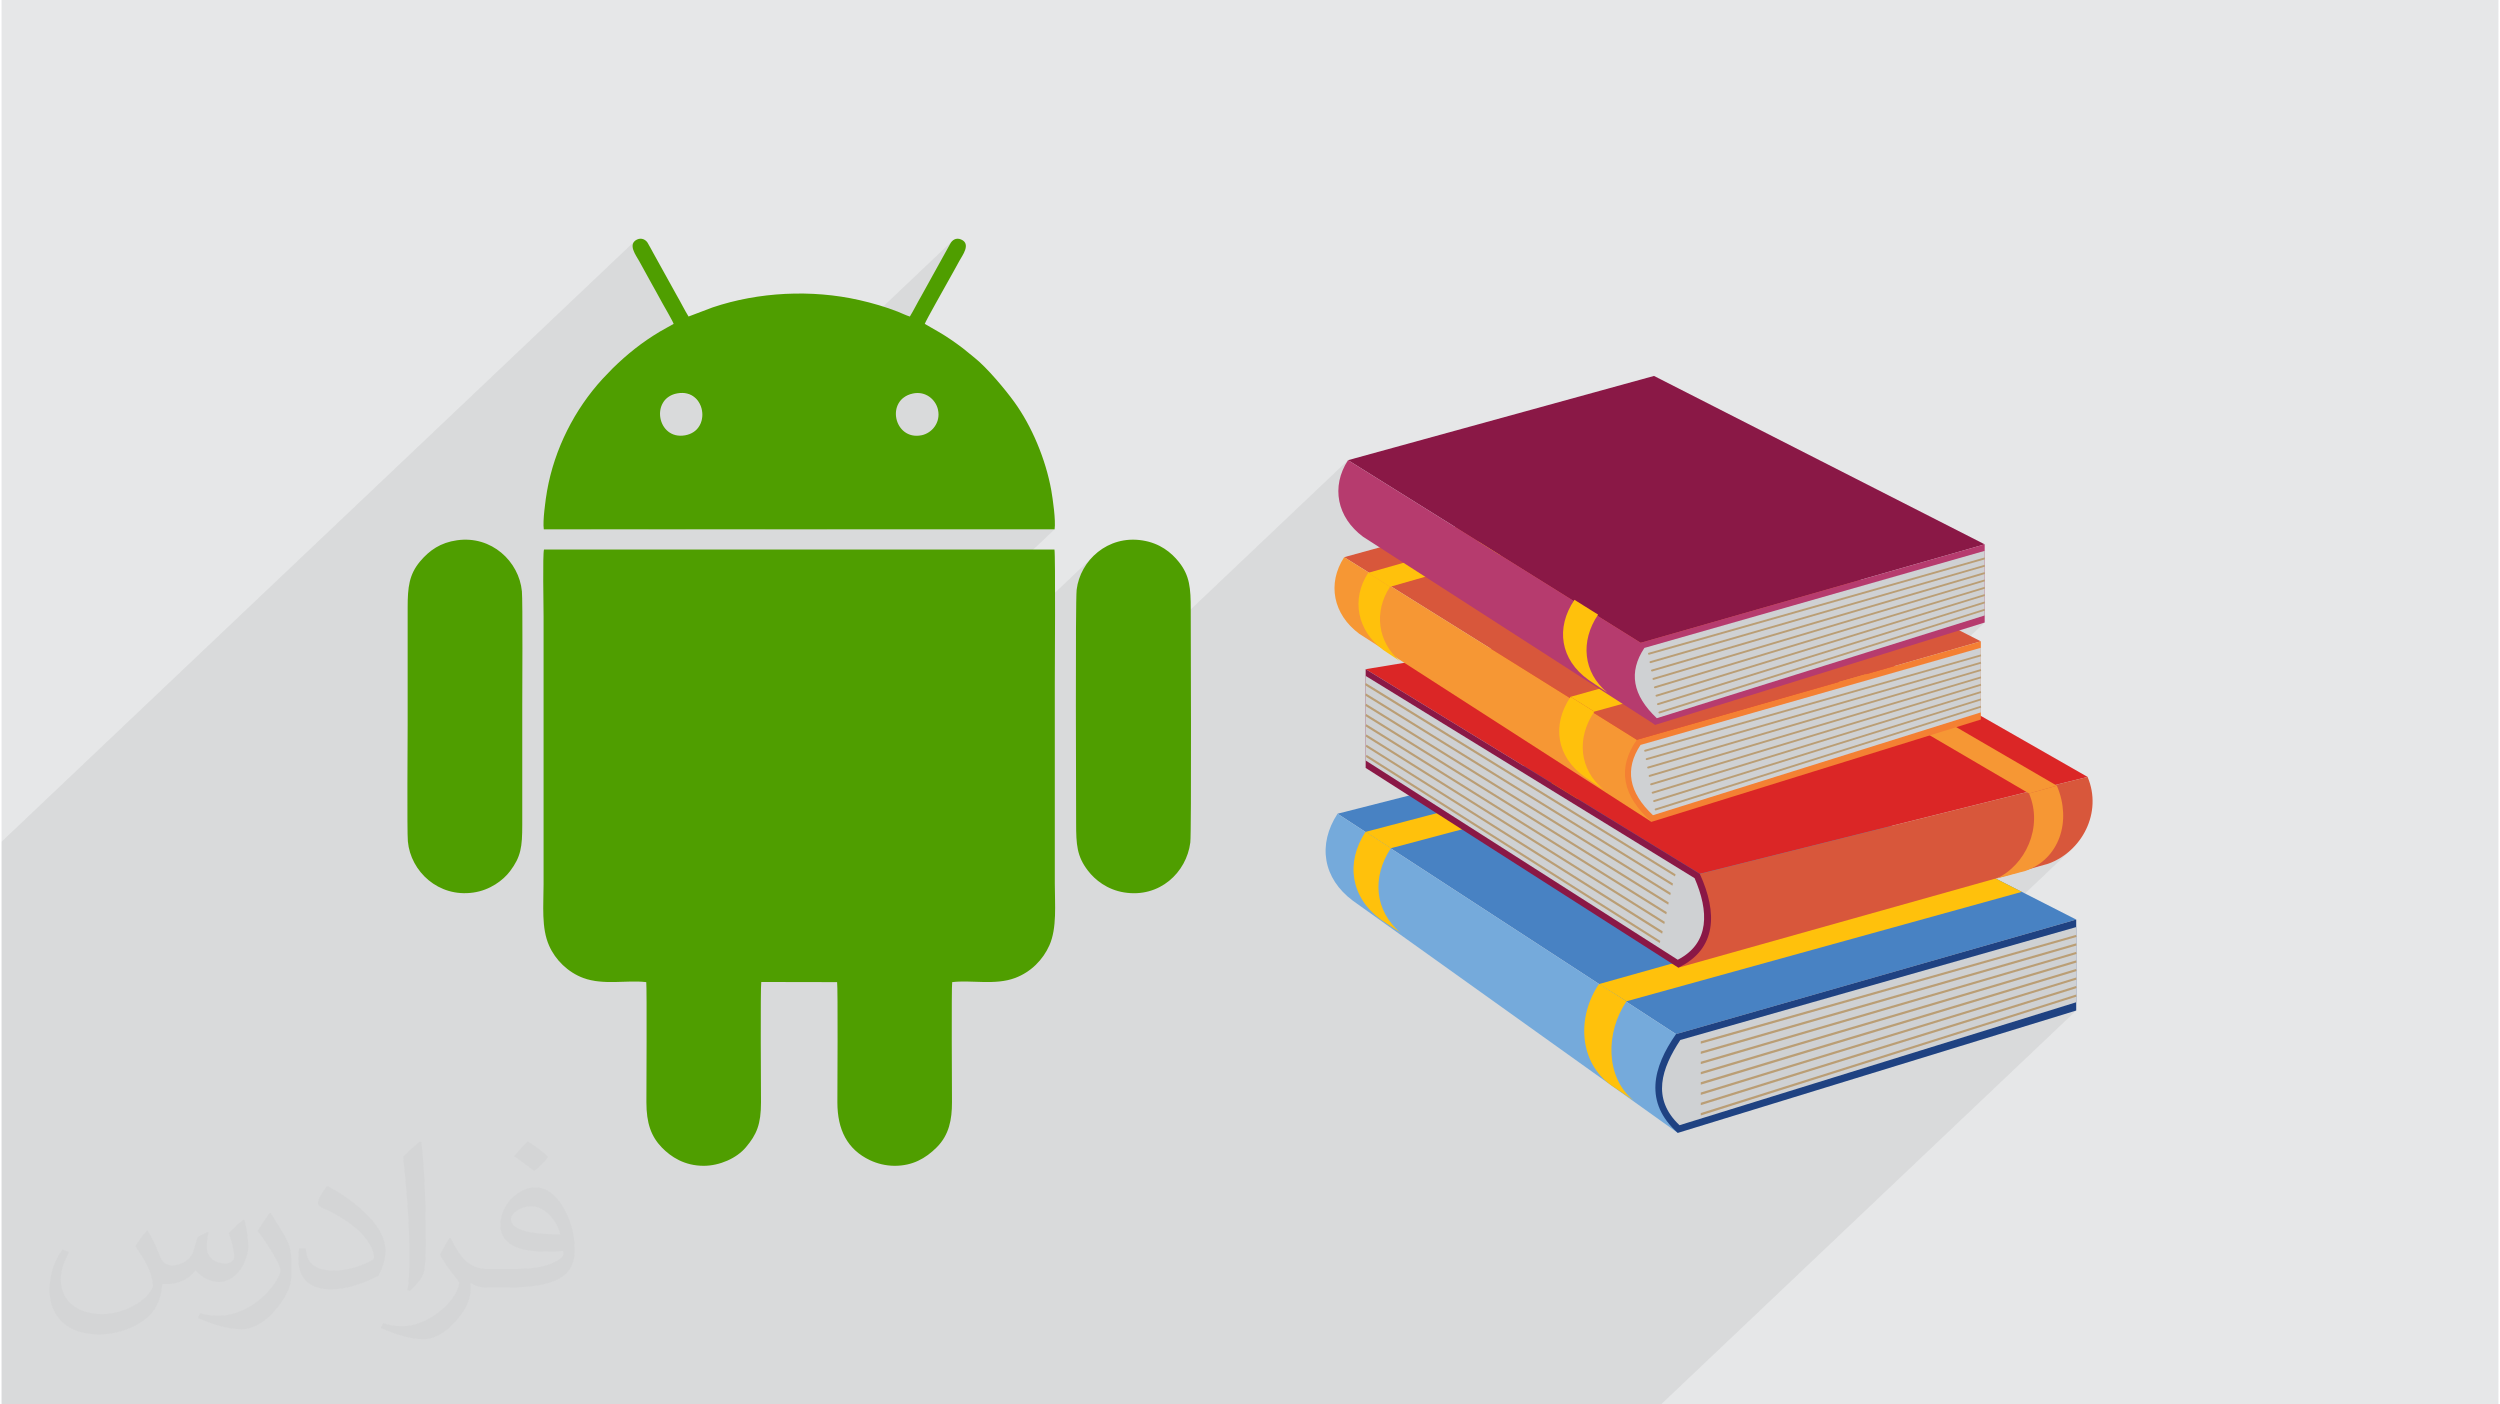<?xml version="1.0" encoding="UTF-8"?>
<!DOCTYPE svg PUBLIC "-//W3C//DTD SVG 1.0//EN" "http://www.w3.org/TR/2001/REC-SVG-20010904/DTD/svg10.dtd">
<!-- Creator: CorelDRAW 2017 -->
<svg xmlns="http://www.w3.org/2000/svg" xml:space="preserve" width="356px" height="200px" version="1.0" shape-rendering="geometricPrecision" text-rendering="geometricPrecision" image-rendering="optimizeQuality" fill-rule="evenodd" clip-rule="evenodd"
viewBox="0 0 35600 20025"
 xmlns:xlink="http://www.w3.org/1999/xlink">
 <g id="Layer_x0020_1">
  <g id="_3021048000112">
   <path fill="#E6E7E8" d="M0 0l35600 0 0 20025 -35600 0 0 -20025z"/>
   <path fill="#373435" fill-opacity="0.078" d="M28116 8926l159 -151 0 -67 2 -2 1 -1 1 -2 -1 -3 0 -2 -1 -3 -1 -3 -1 -2 0 -5 0 0 1 -2 1 -2 0 -1 0 0 0 0 -2 0 0 -76 2 -2 1 -2 1 -2 -1 -2 0 -3 -1 -2 -1 -3 -1 -3 0 -4 0 -1 1 -2 1 -1 1 -1 0 -1 -1 0 -2 1 0 -77 2 -2 -2 1 0 -103 2 -2 -2 1 0 -104 2 -2 -2 1 0 -103 2 -3 -2 2 0 -104 2 -2 -2 1 0 -103 2 -2 -2 1 0 -122 -139 39 139 -132 -3651 1045 -159 -93 -209 198 -886 254 -616 -385 9 -17 -180 -113 1631 -1547 -2844 814 -2172 -1356 -3880 3681 0 -166 0 -297 0 -288 0 -271 1 -247 1 -212 2 -171 3 -120 3 -60 35 -155 64 -144 90 -129 114 -111 -6463 6130 -84 -5 -110 -1 -113 3 -114 3 -115 0 -113 -7 -112 -18 -110 -31 -19 -9 6736 -6389 -228 0 -228 0 -227 0 -228 0 -227 0 -228 0 -227 0 -228 0 -228 0 -227 0 -228 0 -227 0 -228 0 -228 0 -59 0 1497 -1420 39 -45 29 -52 19 -58 7 -63 -8 -68 -17 -52 -26 -49 -35 -44 -43 -38 -51 -29 -56 -19 -63 -6 -67 7 -125 54 -1984 1882 -194 0 -228 0 -228 0 -227 0 -228 0 -27 0 3198 -3034 21 -35 21 -36 20 -37 20 -37 20 -38 20 -37 21 -37 21 -37 414 -748 11 -17 13 -15 -4330 4108 -125 0 -228 0 -228 0 -227 0 -9 0 1462 -1388 80 -83 40 -106 0 -113 -37 -107 -71 -86 -104 -52 -136 -4 -126 49 -1780 1689 6 -69 9 -80 10 -75 10 -68 9 -54 22 -113 26 -111 30 -110 34 -109 38 -107 42 -106 45 -104 49 -102 53 -100 35 -63 1431 -1357 -8 -20 -17 -33 -22 -42 -26 -47 -27 -47 -25 -44 -20 -37 -15 -25 -20 -38 -21 -37 -20 -38 -21 -37 -21 -38 -21 -37 -21 -38 -22 -39 -20 -37 -21 -37 -20 -37 -21 -36 -20 -37 -21 -37 -20 -37 -20 -38 -20 -34 -24 -39 -22 -43 -19 -44 -10 -43 3 -41 19 -35 -9019 8555 0 8024 23659 0 5921 -5617 -184 57 184 -175 0 -78 3 -2 -3 1 0 -120 3 -3 -3 2 0 -121 3 -2 -3 1 0 -120 3 -3 -3 2 0 -121 3 -2 -3 1 0 -120 3 -3 -3 1 0 -120 3 -3 -3 2 0 -121 3 -2 -3 1 0 -142 -161 46 161 -153 -1607 460 1528 -1450 -149 113 -171 81 -161 46 142 -135 106 -135 75 -156 42 -171 8 -183 -21 -153 370 -351 -867 217 -1080 -632 425 -403 0 -102 0 -66 2 -2 2 -1 0 -2 0 -3 -1 -2 -1 -3 -1 -3 -1 -2 0 -5 0 0 1 -2 1 -2 1 -1 0 0 -1 0 -2 0 0 -76 2 -2 2 -2 0 -2 0 -2 -1 -3 -1 -2 -1 -3 -1 -3 0 -4 0 -1 1 -2 1 -1 1 -1 0 -1 -1 0 -2 1 0 -77 2 -2 2 -2 0 -2 0 -2 -1 -2 -1 -3 -1 -3 -1 -2 0 -5 0 0 1 -2 1 -2 1 -1 0 0 -1 0 -2 0 0 -76 2 -3 2 -1 0 -2 0 -2 -1 -3 -1 -2 -1 -3 -1 -3 0 -4 0 -1 1 -2 1 -1 1 -1 0 -1 -1 0 -2 1 0 -77 2 -2 2 -2 0 -2 0 -2 -1 -2 -1 -3 -1 -3 -1 -2 0 -5 0 0 1 -2 1 -2 1 -1 0 0 -1 0 -2 0 0 -76 2 -3 2 -1 0 -2 0 -2 -1 -3 -1 -2 -1 -3 -1 -3 0 -4 0 -1 1 -2 1 -1 1 -1 0 -1 -1 0 -2 0 0 -76 2 -2 2 -2 0 -1 0 -3 -1 -2 -1 -3 -1 -3 -1 -2 0 -5 0 0 1 -2 1 -2 1 -1 0 -1 -1 0 -2 1 0 -76 2 -3 2 -1 0 -2 0 -2 -1 -3 -1 -2 -1 -3 -1 -3 0 -4 0 -1 1 -2 1 -1 1 -1 0 -1 -1 0 -2 0 0 -187 -327 94 382 -362 -159 50z"/>
   <g>
    <g>
     <path fill="#4F9E00" d="M7734 7835c-21,68 -6,820 -6,957l0 3817c0,299 -34,621 79,874 89,203 268,380 490,462 288,105 613,26 895,58 10,81 2,1587 2,1713 0,296 66,486 221,646 129,132 320,260 598,260 226,-1 469,-108 600,-265 153,-181 215,-326 215,-641 0,-111 -10,-1647 4,-1715l1081 2c13,54 4,1614 4,1713 0,390 140,672 465,826 102,48 221,79 350,80 254,0 440,-102 602,-264 177,-178 217,-396 217,-642 0,-103 -9,-1654 3,-1713 274,-34 611,49 899,-60 224,-85 395,-258 487,-465 110,-246 77,-585 77,-877l0 -2865c0,-127 11,-1823 -5,-1901l-7278 0zm-1941 4161c40,432 438,802 933,730 238,-34 425,-174 524,-305 156,-207 174,-347 174,-659 0,-557 0,-1114 0,-1671 0,-170 8,-1528 -5,-1660 -41,-427 -433,-798 -925,-728 -234,33 -392,141 -528,303 -155,186 -176,366 -176,657 0,557 0,1114 0,1671 0,177 -10,1522 3,1662zm11156 16c18,-135 6,-3196 6,-3325 0,-297 -13,-478 -168,-673 -110,-138 -272,-270 -522,-309 -493,-77 -886,284 -937,705 -19,152 -7,3183 -7,3328 0,305 11,470 167,674 102,134 276,273 517,312 506,82 890,-284 944,-712zm-3956 -6401c185,-40 327,89 358,230 41,186 -89,336 -235,365 -390,78 -522,-508 -123,-595zm-3354 -3c401,-68 492,532 105,599 -397,69 -503,-530 -105,-599zm3896 -766c-123,-85 -235,-144 -372,-224 10,-38 301,-550 329,-602 55,-100 111,-196 167,-301 35,-67 171,-238 21,-301 -73,-31 -127,12 -152,57l-414 748c-57,97 -107,201 -164,294 -49,-14 -118,-48 -171,-69 -174,-68 -369,-125 -552,-166 -676,-153 -1433,-116 -2089,105l-343 130c-58,-94 -109,-200 -167,-299l-334 -603c-27,-47 -54,-103 -83,-150 -25,-40 -84,-78 -152,-45 -137,67 -12,227 33,309 54,101 108,197 163,296 57,103 113,201 167,302 27,48 151,262 160,295 -66,39 -131,71 -196,110 -256,153 -464,320 -672,523l-146 152c-397,434 -685,995 -791,1597 -22,124 -64,433 -46,547 2428,0 4855,0 7283,0 18,-126 -25,-426 -47,-554 -79,-443 -279,-919 -529,-1263 -124,-172 -387,-488 -565,-629 -55,-43 -108,-89 -165,-134 -56,-43 -113,-84 -173,-125z"/>
    </g>
    <g>
     <g>
      <g>
       <g>
        <path fill="#4882C3" fill-rule="nonzero" d="M29580 13111l-5706 1633 -4826 -3142 5047 -1285 5485 2794z"/>
       </g>
       <g>
        <path fill="#75AADB" fill-rule="nonzero" d="M23899 16153l-4630 -3309c-430,-319 -508,-802 -221,-1242l4826 3142 25 1409z"/>
       </g>
       <g>
        <path fill="#FFC10C" fill-rule="nonzero" d="M19808 12094l-361 -233c-288,438 -211,935 219,1251l279 186c-370,-315 -409,-790 -137,-1204z"/>
       </g>
       <g>
        <path fill="#FFC10C" fill-rule="nonzero" d="M23168 14276l-393 -245c-316,466 -289,1113 178,1446l313 211c-402,-333 -397,-971 -98,-1412z"/>
       </g>
       <path fill="#1F4282" fill-rule="nonzero" d="M29580 14408l-5681 1745c-483,-432 -357,-934 -25,-1409l5706 -1633 0 1297z"/>
       <path fill="#CFD1D3" fill-rule="nonzero" d="M23924 16043c-405,-382 -254,-812 11,-1215l5645 -1610 0 1072 -5656 1753z"/>
       <path fill="#FFC10C" fill-rule="nonzero" d="M19447 11861l361 233 5111 -1357 -407 -208 -5065 1332z"/>
       <path fill="#FFC10C" fill-rule="nonzero" d="M22775 14031l393 245 5636 -1560 -481 -245 -5548 1560z"/>
      </g>
      <g>
       <g>
        <path fill="#BA9E75" fill-rule="nonzero" d="M29580 13340c-2,-9 9,-13 0,-11l-5353 1518 0 34 5353 -1521c9,-2 3,-11 0,-20z"/>
       </g>
       <g>
        <path fill="#BA9E75" fill-rule="nonzero" d="M29580 13461c-2,-8 9,-13 0,-11l-5353 1543 0 34 5353 -1545c9,-3 3,-12 0,-21z"/>
       </g>
       <g>
        <path fill="#BA9E75" fill-rule="nonzero" d="M29580 13583c-2,-9 9,-14 0,-11l-5353 1566 0 34 5353 -1569c9,-2 3,-11 0,-20z"/>
       </g>
       <g>
        <path fill="#BA9E75" fill-rule="nonzero" d="M29580 13705c-2,-9 9,-14 0,-12l-5353 1591 0 34 5353 -1593c9,-3 3,-12 0,-20z"/>
       </g>
       <g>
        <path fill="#BA9E75" fill-rule="nonzero" d="M29580 13826c-2,-9 9,-14 0,-11l-5353 1615 0 35 5353 -1618c9,-3 3,-12 0,-21z"/>
       </g>
       <g>
        <path fill="#BA9E75" fill-rule="nonzero" d="M29580 13948c-2,-9 9,-14 0,-11l-5353 1640 0 34 5353 -1643c9,-3 3,-12 0,-20z"/>
       </g>
       <g>
        <path fill="#BA9E75" fill-rule="nonzero" d="M29580 14069c-2,-8 9,-13 0,-11l-5353 1665 0 34 5353 -1667c9,-3 3,-12 0,-21z"/>
       </g>
       <g>
        <path fill="#BA9E75" fill-rule="nonzero" d="M29580 14191c-2,-9 9,-14 0,-11l-5353 1690 0 34 5353 -1693c9,-2 3,-11 0,-20z"/>
       </g>
      </g>
     </g>
     <g>
      <g>
       <g>
        <path fill="#DB2626" fill-rule="nonzero" d="M19449 9541l4764 2918 5529 -1382 -4391 -2510 -5902 974z"/>
       </g>
       <g>
        <path fill="#D8573B" fill-rule="nonzero" d="M23907 13797l5274 -1482c479,-172 777,-729 561,-1238l-5529 1382 -306 1338z"/>
       </g>
       <g>
        <path fill="#F69734" fill-rule="nonzero" d="M28907 11313l397 -111c217,506 34,1045 -444,1214l-423 113c418,-187 676,-737 470,-1216z"/>
       </g>
       <g>
        <path fill="#8A1846" fill-rule="nonzero" d="M19449 10949l4458 2848c548,-264 562,-781 306,-1338l-4764 -2918 0 1408z"/>
       </g>
       <path fill="#CFD1D3" fill-rule="nonzero" d="M23899 13684c462,-239 442,-697 240,-1163l-4690 -2884 0 1206 4450 2841z"/>
       <g>
        <path fill="#F69734" fill-rule="nonzero" d="M29304 11202l-397 111 -4442 -2600 437 -72 4402 2561z"/>
       </g>
      </g>
      <g>
       <g>
        <path fill="#BA9E75" fill-rule="nonzero" d="M23868 12466l-4418 -2728c1,2 1,4 0,6 -5,10 -11,24 0,31l4409 2721c3,-10 6,-20 9,-30z"/>
       </g>
       <g>
        <path fill="#BA9E75" fill-rule="nonzero" d="M23831 12597l-4379 -2711c0,1 0,3 -1,5 -5,11 -10,24 1,31l4371 2706c3,-10 5,-21 8,-31z"/>
       </g>
       <g>
        <path fill="#BA9E75" fill-rule="nonzero" d="M23799 12731l-4346 -2698c1,1 1,3 0,5 -5,10 -11,24 0,31l4339 2694c2,-11 5,-21 7,-32z"/>
       </g>
       <g>
        <path fill="#BA9E75" fill-rule="nonzero" d="M23770 12867l-4315 -2688c0,2 0,4 -1,6 -5,10 -10,24 1,30l4308 2684c2,-10 5,-21 7,-32z"/>
       </g>
       <g>
        <path fill="#BA9E75" fill-rule="nonzero" d="M23742 13005l-4286 -2680c1,2 1,4 0,6 -5,10 -11,24 0,30l4279 2676c2,-11 5,-21 7,-32z"/>
       </g>
       <g>
        <path fill="#BA9E75" fill-rule="nonzero" d="M23714 13143l-4256 -2672c0,2 0,3 -1,5 -5,11 -10,24 1,31l4249 2668c2,-11 4,-22 7,-32z"/>
       </g>
       <g>
        <path fill="#BA9E75" fill-rule="nonzero" d="M23684 13279l-4225 -2662c1,1 1,3 0,5 -5,10 -11,24 0,30l4217 2660c3,-11 5,-22 8,-33z"/>
       </g>
       <g>
        <path fill="#BA9E75" fill-rule="nonzero" d="M23650 13415l-4189 -2653c0,1 0,3 -1,5 -5,10 -11,24 0,30l4182 2649c3,-10 6,-21 8,-31z"/>
       </g>
      </g>
     </g>
     <g>
      <g>
       <g>
        <path fill="#D8573B" fill-rule="nonzero" d="M28220 9144l-4905 1404 -4172 -2604 4362 -1201 4715 2401z"/>
       </g>
       <g>
        <path fill="#F69734" fill-rule="nonzero" d="M23524 11718l-4167 -2682c-370,-275 -461,-713 -214,-1092l4172 2604 209 1170z"/>
       </g>
       <g>
        <path fill="#FFC10C" fill-rule="nonzero" d="M19796 8367l-310 -200c-248,376 -157,827 212,1099l240 160c-318,-271 -376,-703 -142,-1059z"/>
       </g>
       <g>
        <path fill="#FFC10C" fill-rule="nonzero" d="M22709 10146l-338 -211c-272,401 -202,854 200,1141l269 181c-346,-286 -388,-732 -131,-1111z"/>
       </g>
       <g>
        <path fill="#F48033" fill-rule="nonzero" d="M28220 10259l-4696 1459c-415,-372 -494,-761 -209,-1170l4905 -1404 0 1115z"/>
       </g>
       <path fill="#CFD1D3" fill-rule="nonzero" d="M23545 11623c-347,-328 -405,-657 -177,-1002l4852 -1385 0 921 -4675 1466z"/>
       <path fill="#FFC10C" fill-rule="nonzero" d="M19486 8167l310 200 4418 -1264 -350 -178 -4378 1242z"/>
       <path fill="#FFC10C" fill-rule="nonzero" d="M22371 9935l338 211 4844 -1341 -414 -211 -4768 1341z"/>
      </g>
      <g>
       <g>
        <path fill="#BA9E75" fill-rule="nonzero" d="M23437 10718c-8,1 -15,-3 -16,-10 -3,-8 2,-16 9,-18l4790 -1359c8,-1 -2,3 0,10 2,8 8,15 0,17l-4782 1359c-1,0 -1,1 -1,1z"/>
       </g>
       <g>
        <path fill="#BA9E75" fill-rule="nonzero" d="M23458 10837c-7,1 -14,-3 -16,-10 -2,-7 2,-15 10,-17l4768 -1374c7,-2 -2,2 0,10 2,7 8,15 0,17l-4761 1374c0,0 -1,0 -1,0z"/>
       </g>
       <g>
        <path fill="#BA9E75" fill-rule="nonzero" d="M23479 10957c-7,1 -14,-3 -16,-10 -2,-7 2,-15 10,-17l4747 -1390c7,-2 -2,3 0,10 2,8 8,15 0,17l-4739 1390c-1,0 -1,0 -2,0z"/>
       </g>
       <g>
        <path fill="#BA9E75" fill-rule="nonzero" d="M23501 11077c-8,1 -14,-3 -16,-10 -3,-8 2,-16 9,-18l4726 -1404c7,-2 -2,2 0,10 2,7 8,15 0,17l-4718 1404c-1,1 -1,1 -1,1z"/>
       </g>
       <g>
        <path fill="#BA9E75" fill-rule="nonzero" d="M23522 11196c-7,2 -14,-2 -16,-9 -2,-8 2,-16 9,-18l4705 -1419c8,-3 -2,2 0,9 2,7 8,15 0,18l-4697 1419c0,0 -1,0 -1,0z"/>
       </g>
       <g>
        <path fill="#BA9E75" fill-rule="nonzero" d="M23543 11316c-7,1 -14,-3 -16,-10 -2,-7 2,-15 10,-17l4683 -1435c7,-2 -2,2 0,10 2,7 8,15 0,17l-4675 1435c-1,0 -1,0 -2,0z"/>
       </g>
       <g>
        <path fill="#BA9E75" fill-rule="nonzero" d="M23564 11436c-6,1 -13,-3 -15,-10 -3,-7 1,-15 9,-18l4662 -1449c8,-2 -2,2 0,9 2,7 8,15 0,18l-4654 1449c0,1 -1,1 -2,1z"/>
       </g>
       <g>
        <path fill="#BA9E75" fill-rule="nonzero" d="M23586 11555c-7,2 -14,-2 -16,-9 -2,-8 2,-16 9,-18l4641 -1465c7,-2 -2,2 0,10 2,7 8,15 0,17l-4633 1465c0,0 -1,0 -1,0z"/>
       </g>
      </g>
     </g>
     <g>
      <g>
       <g>
        <path fill="#8A1846" fill-rule="nonzero" d="M28275 7761l-4905 1404 -4172 -2604 4362 -1201 4715 2401z"/>
       </g>
       <g>
        <path fill="#B63B6E" fill-rule="nonzero" d="M23578 10335l-4166 -2682c-370,-275 -461,-713 -214,-1092l4172 2604 208 1170z"/>
       </g>
       <g>
        <path fill="#FFC10C" fill-rule="nonzero" d="M22763 8763l-337 -211c-272,401 -202,854 200,1141l268 181c-345,-286 -388,-732 -131,-1111z"/>
       </g>
       <g>
        <path fill="#B63B6E" fill-rule="nonzero" d="M28275 8876l-4697 1459c-414,-372 -493,-761 -208,-1170l4905 -1404 0 1115z"/>
       </g>
       <path fill="#CFD1D3" fill-rule="nonzero" d="M23600 10240c-347,-328 -406,-657 -177,-1002l4852 -1384 0 921 -4675 1465z"/>
      </g>
      <g>
       <g>
        <path fill="#BA9E75" fill-rule="nonzero" d="M23491 9335c-7,1 -14,-3 -16,-10 -2,-8 2,-16 10,-18l4790 -1359c7,-1 -2,3 0,10 2,8 7,15 0,18l-4782 1358c-1,0 -1,1 -2,1z"/>
       </g>
       <g>
        <path fill="#BA9E75" fill-rule="nonzero" d="M23512 9454c-7,2 -13,-3 -15,-10 -3,-7 2,-15 9,-17l4769 -1374c7,-2 -2,2 0,10 2,7 7,15 0,17l-4761 1374c-1,0 -1,0 -2,0z"/>
       </g>
       <g>
        <path fill="#BA9E75" fill-rule="nonzero" d="M23534 9574c-7,1 -14,-3 -16,-10 -2,-7 2,-15 9,-17l4748 -1390c7,-2 -2,3 0,10 2,8 7,15 0,18l-4740 1389c0,0 -1,0 -1,0z"/>
       </g>
       <g>
        <path fill="#BA9E75" fill-rule="nonzero" d="M23555 9694c-7,1 -14,-3 -16,-10 -2,-8 2,-15 10,-18l4726 -1404c7,-2 -2,2 0,10 2,7 7,15 0,17l-4718 1404c-1,1 -1,1 -2,1z"/>
       </g>
       <g>
        <path fill="#BA9E75" fill-rule="nonzero" d="M23576 9813c-7,2 -13,-3 -16,-9 -2,-8 3,-16 10,-18l4705 -1419c7,-3 -2,2 0,9 2,8 7,15 0,18l-4697 1419c0,0 -1,0 -2,0z"/>
       </g>
       <g>
        <path fill="#BA9E75" fill-rule="nonzero" d="M23598 9933c-7,1 -14,-3 -16,-10 -2,-7 2,-15 9,-17l4684 -1435c7,-2 -2,2 0,10 2,7 7,15 0,17l-4676 1435c0,0 -1,0 -1,0z"/>
       </g>
       <g>
        <path fill="#BA9E75" fill-rule="nonzero" d="M23619 10053c-7,1 -14,-3 -16,-10 -2,-7 2,-15 10,-17l4662 -1450c7,-2 -3,2 0,9 2,8 7,15 0,18l-4654 1450c-1,0 -1,0 -2,0z"/>
       </g>
       <g>
        <path fill="#BA9E75" fill-rule="nonzero" d="M23640 10173c-7,1 -13,-3 -16,-10 -2,-8 2,-15 10,-18l4641 -1465c7,-2 -3,2 0,10 2,7 7,15 0,17l-4633 1465c-1,0 -1,0 -2,1z"/>
       </g>
      </g>
     </g>
    </g>
   </g>
   <path fill="#373435" fill-opacity="0.031" d="M2082 17547c68,104 112,203 155,312 32,64 49,183 199,183 44,0 107,-14 163,-45 63,-33 111,-83 136,-159l60 -202 146 -72 10 10c-20,77 -25,149 -25,206 0,170 146,234 262,234 68,0 129,-34 129,-95 0,-81 -34,-217 -78,-339 68,-68 136,-136 214,-191l12 6c34,144 53,287 53,381 0,93 -41,196 -75,264 -70,132 -194,238 -344,238 -114,0 -241,-58 -328,-163l-5 0c-82,101 -209,193 -412,193l-63 0c-10,134 -39,229 -83,314 -121,237 -480,404 -818,404 -470,0 -706,-272 -706,-633 0,-223 73,-431 185,-578l92 38c-70,134 -117,262 -117,385 0,338 275,499 592,499 294,0 658,-187 724,-404 -25,-237 -114,-348 -250,-565 41,-72 94,-144 160,-221l12 0zm5421 -1274c99,62 196,136 291,221 -53,74 -119,142 -201,202 -95,-77 -190,-143 -287,-213 66,-74 131,-146 197,-210zm51 926c-160,0 -291,105 -291,183 0,168 320,219 703,217 -48,-196 -216,-400 -412,-400zm-359 895c208,0 390,-6 529,-41 155,-39 286,-118 286,-171 0,-15 0,-31 -5,-46 -87,8 -187,8 -274,8 -282,0 -498,-64 -583,-222 -21,-44 -36,-93 -36,-149 0,-152 66,-303 182,-406 97,-85 204,-138 313,-138 197,0 354,158 464,408 60,136 101,293 101,491 0,132 -36,243 -118,326 -153,148 -435,204 -867,204l-196 0 0 0 -51 0c-107,0 -184,-19 -245,-66l-10 0c3,25 5,50 5,72 0,97 -32,221 -97,320 -192,287 -400,410 -580,410 -182,0 -405,-70 -606,-161l36 -70c65,27 155,46 279,46 325,0 752,-314 805,-619 -12,-25 -34,-58 -65,-93 -95,-113 -155,-208 -211,-307 48,-95 92,-171 133,-239l17 -2c139,282 265,445 546,445l44 0 0 0 204 0zm-1408 299c24,-130 26,-276 26,-413l0 -202c0,-377 -48,-926 -87,-1282 68,-75 163,-161 238,-219l22 6c51,450 63,972 63,1452 0,126 -5,250 -17,340 -7,114 -73,201 -214,332l-31 -14zm-1449 -596c7,177 94,318 398,318 189,0 349,-50 526,-135 32,-14 49,-33 49,-49 0,-111 -85,-258 -228,-392 -139,-126 -323,-237 -495,-311 -59,-25 -78,-52 -78,-77 0,-51 68,-158 124,-235l19 -2c197,103 417,256 580,427 148,157 240,316 240,489 0,128 -39,250 -102,361 -216,109 -446,192 -674,192 -277,0 -466,-130 -466,-436 0,-33 0,-84 12,-150l95 0zm-501 -503l172 278c63,103 122,215 122,392l0 227c0,183 -117,379 -306,573 -148,132 -279,188 -400,188 -180,0 -386,-56 -624,-159l27 -70c75,21 162,37 269,37 342,-2 692,-252 852,-557 19,-35 26,-68 26,-90 0,-36 -19,-75 -34,-110 -87,-165 -184,-315 -291,-453 56,-89 112,-174 173,-258l14 2z"/>
  </g>
 </g>
</svg>
